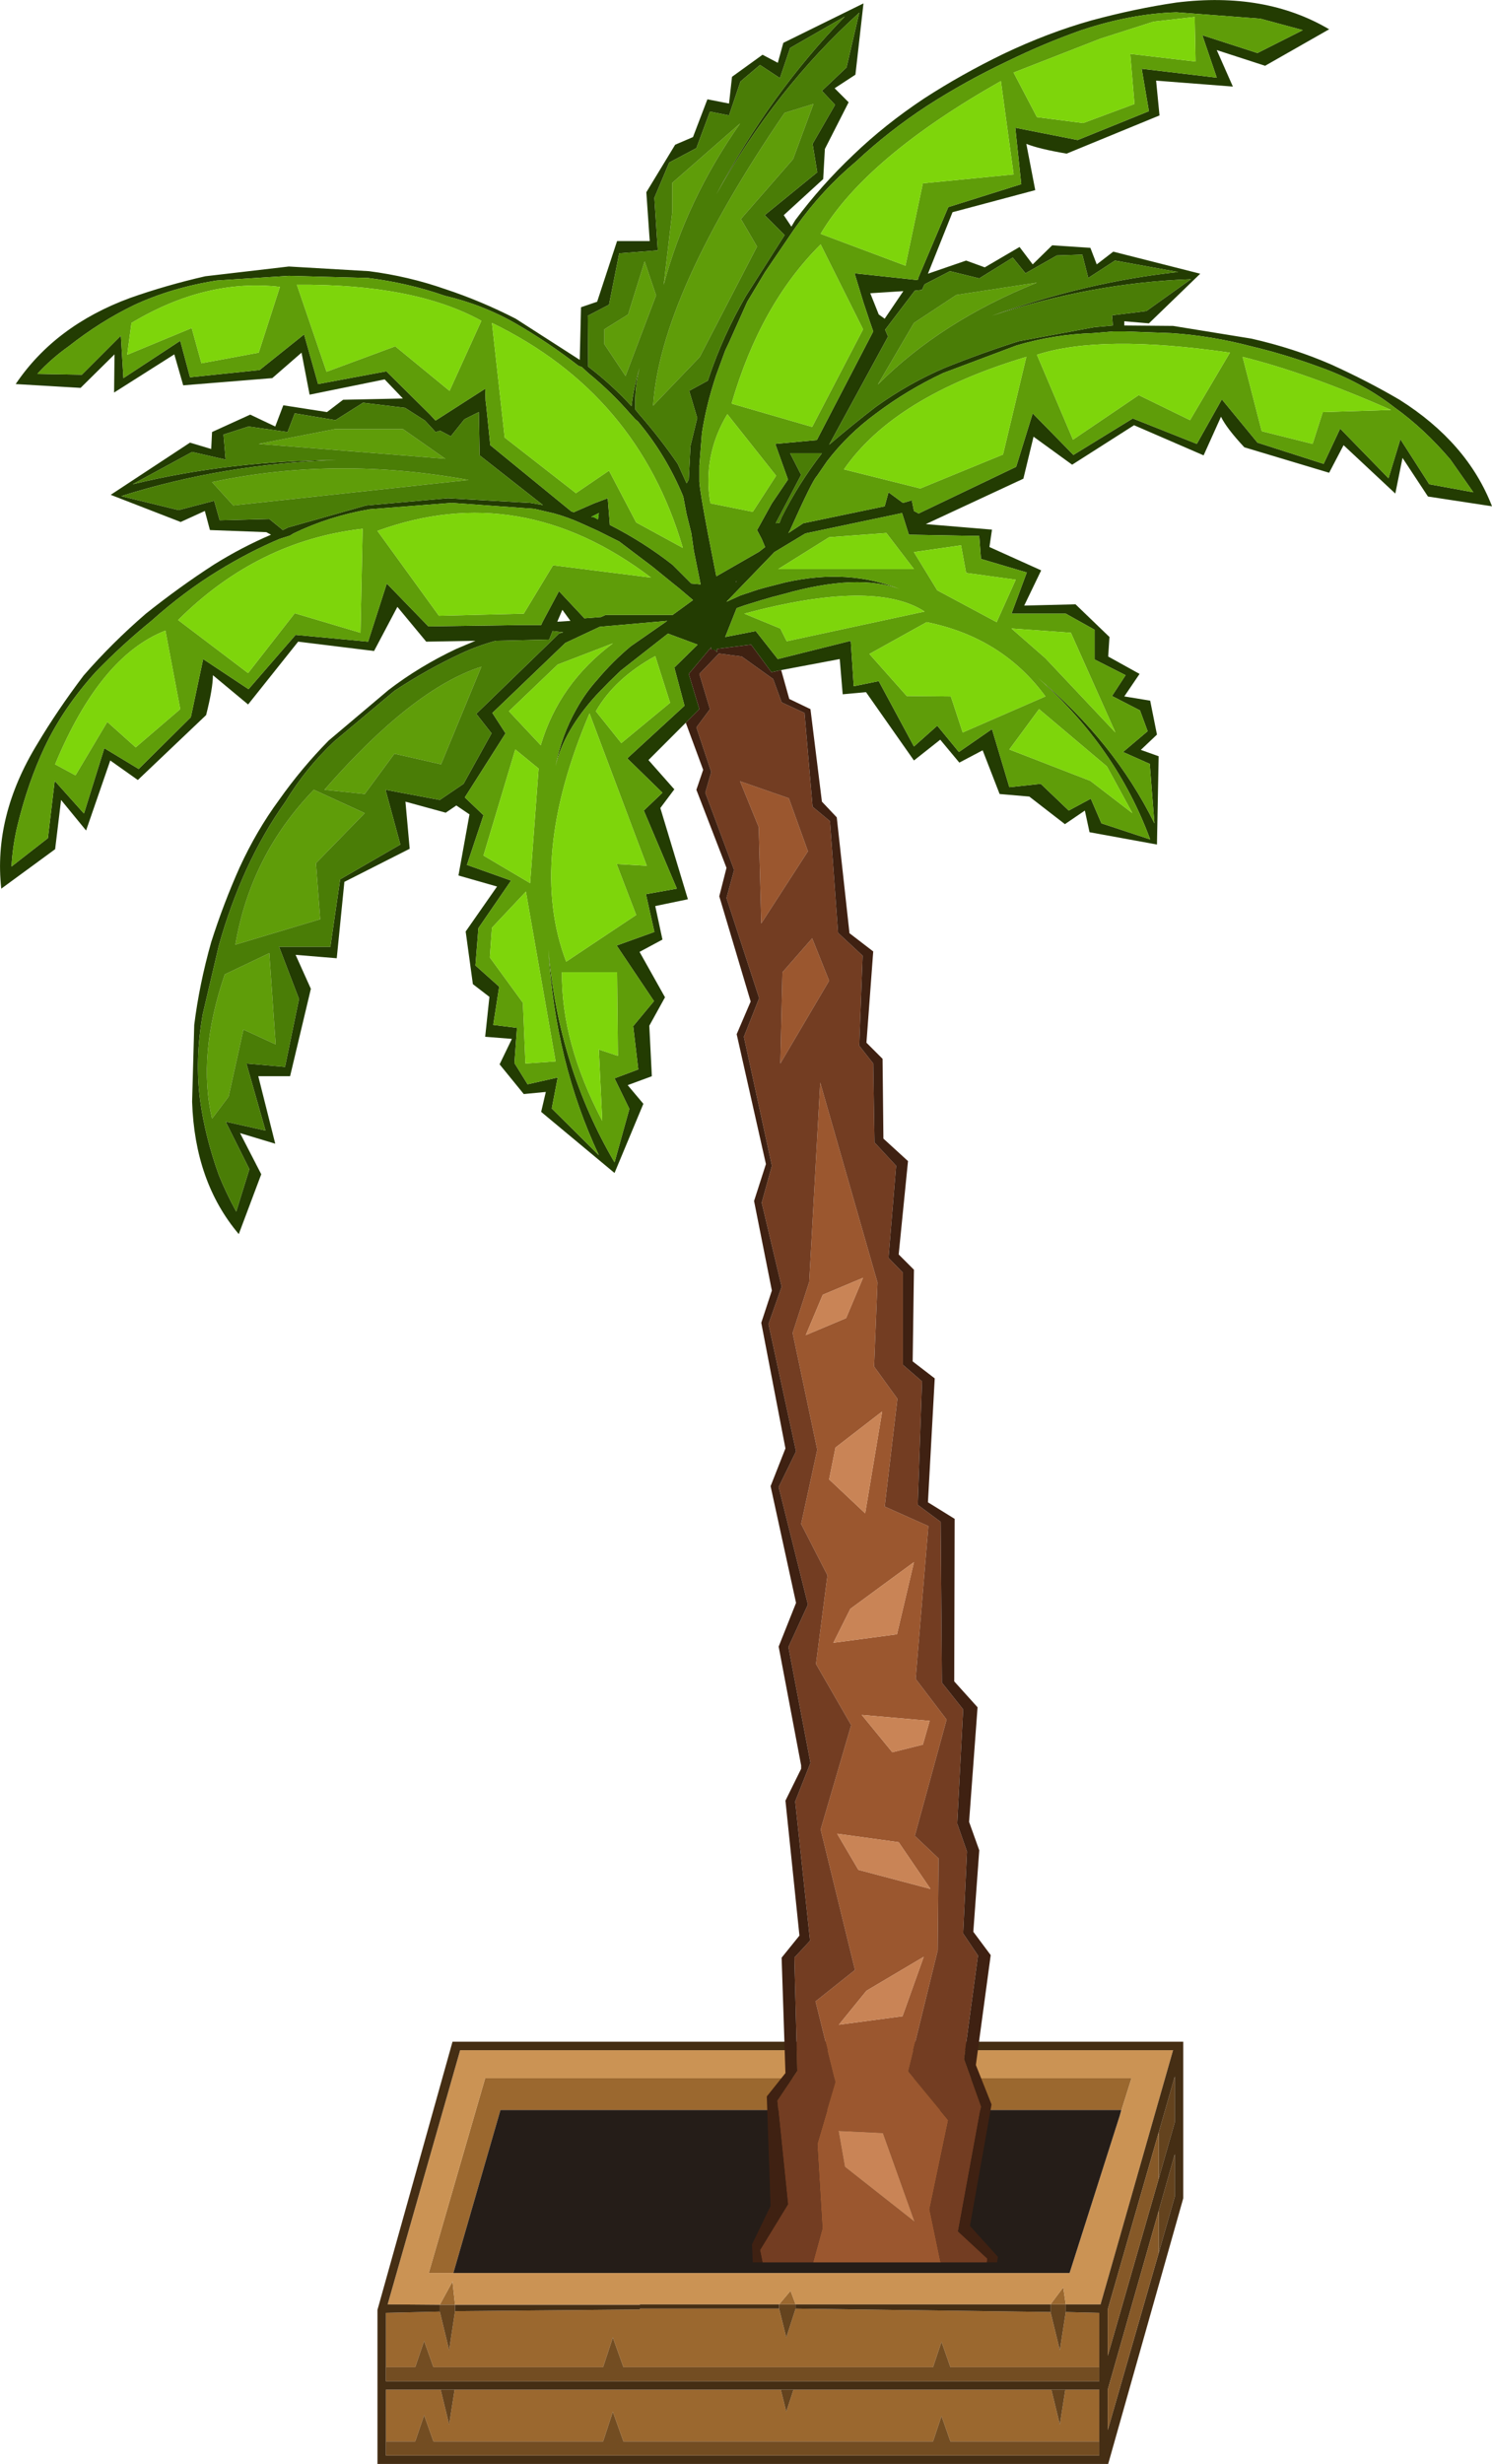 <?xml version="1.0" encoding="UTF-8" standalone="no"?>
<svg xmlns:ffdec="https://www.free-decompiler.com/flash" xmlns:xlink="http://www.w3.org/1999/xlink" ffdec:objectType="shape" height="290.3px" width="175.9px" xmlns="http://www.w3.org/2000/svg">
  <g transform="matrix(1.0, 0.0, 0.0, 1.0, 44.5, 290.3)">
    <path d="M8.95 -22.5 L6.05 -22.5 12.7 -45.45 88.9 -45.45 87.5 -41.0 87.7 -41.7 14.5 -41.7 8.95 -22.5 M7.35 -18.75 L8.85 -21.5 9.15 -18.75 7.35 -18.75 M47.35 -18.8 L48.7 -20.4 49.3 -18.8 47.35 -18.8 M79.35 -18.8 L80.85 -20.8 81.15 -18.8 79.35 -18.8 M9.15 -18.0 L30.95 -18.2 30.95 -18.3 47.35 -18.3 48.2 -14.9 49.3 -18.3 79.35 -17.9 80.45 -13.4 81.15 -17.9 85.1 -17.8 85.1 -11.4 67.55 -11.4 66.5 -14.4 65.5 -11.4 29.0 -11.4 27.75 -14.9 26.6 -11.4 6.6 -11.4 5.5 -14.5 4.45 -11.4 1.0 -11.4 1.0 -17.8 7.35 -17.95 8.45 -13.4 9.15 -18.0 M9.1 -8.75 L47.55 -8.75 48.2 -6.15 49.05 -8.75 79.45 -8.75 80.45 -4.65 81.1 -8.75 85.1 -8.75 85.1 -2.65 67.55 -2.65 66.5 -5.65 65.5 -2.65 29.0 -2.65 27.75 -6.15 26.6 -2.65 6.6 -2.65 5.5 -5.75 4.45 -2.65 1.0 -2.65 1.0 -8.75 7.45 -8.75 8.45 -4.65 9.1 -8.75" fill="#9b682f" fill-rule="evenodd" stroke="none"/>
    <path d="M7.35 -18.75 L9.15 -18.75 9.15 -18.0 8.45 -13.4 7.35 -17.95 7.35 -18.75 M47.35 -18.3 L47.35 -18.8 49.3 -18.8 49.3 -18.3 48.2 -14.9 47.35 -18.3 M79.35 -17.9 L79.35 -18.8 81.15 -18.8 81.15 -17.9 80.45 -13.4 79.35 -17.9 M7.45 -8.75 L9.1 -8.75 8.45 -4.65 7.45 -8.75 M47.55 -8.75 L49.05 -8.75 48.2 -6.15 47.55 -8.75 M79.45 -8.75 L81.1 -8.75 80.45 -4.65 79.45 -8.75 M92.1 -39.05 L94.0 -45.65 94.0 -40.25 92.1 -33.6 92.1 -39.05 M92.1 -24.85 L92.1 -29.8 94.0 -36.5 94.0 -31.5 92.1 -24.85" fill="#64431e" fill-rule="evenodd" stroke="none"/>
    <path d="M87.5 -41.0 L88.9 -45.45 12.7 -45.45 6.05 -22.5 8.95 -22.5 81.6 -22.5 87.5 -41.0 M9.15 -18.75 L8.85 -21.5 7.35 -18.75 1.2 -18.8 9.75 -48.75 93.8 -48.75 85.25 -18.8 81.15 -18.8 80.85 -20.8 79.35 -18.8 49.3 -18.8 48.7 -20.4 47.35 -18.8 30.95 -18.8 30.95 -18.75 9.15 -18.75" fill="#cb9354" fill-rule="evenodd" stroke="none"/>
    <path d="M9.15 -18.75 L30.95 -18.75 30.95 -18.8 47.35 -18.8 47.35 -18.3 30.95 -18.3 30.95 -18.2 9.15 -18.0 9.15 -18.75 M49.3 -18.8 L79.35 -18.8 79.35 -17.9 49.3 -18.3 49.3 -18.8 M81.15 -18.8 L85.25 -18.8 93.8 -48.75 9.75 -48.75 1.2 -18.8 7.35 -18.75 7.35 -17.95 1.0 -17.8 1.0 -11.4 1.0 -9.75 85.1 -9.75 85.1 -11.4 85.1 -17.8 81.15 -17.9 81.15 -18.8 M9.1 -8.75 L7.45 -8.75 1.0 -8.75 1.0 -2.65 1.0 -1.0 85.1 -1.0 85.1 -2.65 85.1 -8.75 81.1 -8.75 79.45 -8.75 49.05 -8.75 47.55 -8.75 9.1 -8.75 M8.85 -49.75 L95.0 -49.75 95.0 -31.3 86.15 0.0 0.0 0.0 0.0 -18.15 8.85 -49.75 M92.1 -33.6 L94.0 -40.25 94.0 -45.65 92.1 -39.05 86.1 -18.2 86.1 -12.75 92.1 -33.6 M92.1 -24.85 L94.0 -31.5 94.0 -36.5 92.1 -29.8 86.1 -8.75 86.1 -4.0 92.1 -24.85" fill="#452e14" fill-rule="evenodd" stroke="none"/>
    <path d="M85.1 -11.4 L85.1 -9.75 1.0 -9.75 1.0 -11.4 4.45 -11.4 5.5 -14.5 6.6 -11.4 26.6 -11.4 27.75 -14.9 29.0 -11.4 65.5 -11.4 66.5 -14.4 67.55 -11.4 85.1 -11.4 M85.1 -2.65 L85.1 -1.0 1.0 -1.0 1.0 -2.65 4.45 -2.65 5.5 -5.75 6.6 -2.65 26.6 -2.65 27.75 -6.15 29.0 -2.65 65.5 -2.65 66.5 -5.65 67.55 -2.65 85.1 -2.65" fill="#734d22" fill-rule="evenodd" stroke="none"/>
    <path d="M87.5 -41.0 L81.6 -22.5 8.95 -22.5 14.5 -41.7 87.7 -41.7 87.5 -41.0" fill="#251d18" fill-rule="evenodd" stroke="none"/>
    <path d="M92.1 -39.05 L92.1 -33.6 86.1 -12.75 86.1 -18.2 92.1 -39.05 M92.1 -29.8 L92.1 -24.85 86.1 -4.0 86.1 -8.75 92.1 -29.8" fill="#865928" fill-rule="evenodd" stroke="none"/>
    <path d="M74.2 -283.05 Q69.25 -280.7 64.75 -277.8 60.25 -274.85 56.4 -271.25 52.4 -267.9 49.35 -263.6 L49.1 -263.25 45.7 -258.25 43.6 -254.75 41.45 -249.95 41.0 -249.0 39.9 -246.0 39.6 -245.05 Q38.7 -242.15 38.25 -239.25 L37.95 -235.45 37.95 -233.75 37.95 -233.55 Q38.0 -232.5 38.95 -227.5 L39.95 -222.4 45.0 -225.3 45.7 -225.85 45.3 -226.8 44.75 -227.85 44.95 -228.2 46.5 -231.0 48.4 -233.8 46.9 -238.0 51.8 -238.45 58.45 -251.25 58.0 -252.55 57.3 -254.65 56.25 -258.1 63.7 -257.3 63.8 -257.65 67.3 -265.9 75.9 -268.6 75.2 -275.25 82.55 -273.8 90.95 -277.2 90.1 -282.2 98.95 -281.15 97.25 -286.15 103.75 -284.05 109.1 -286.75 104.1 -288.1 94.2 -288.85 Q88.9 -288.7 83.0 -286.75 78.6 -285.2 74.2 -283.05 M36.35 -205.15 L31.95 -200.75 35.0 -197.3 33.35 -195.1 36.6 -184.35 32.75 -183.55 33.6 -179.6 30.9 -178.15 33.9 -172.8 32.05 -169.45 32.35 -163.5 29.5 -162.45 31.35 -160.25 27.95 -152.1 19.3 -159.3 19.85 -161.65 17.25 -161.4 14.4 -164.9 15.85 -167.9 12.7 -168.15 13.2 -172.85 11.25 -174.35 10.4 -180.55 14.1 -185.85 9.55 -187.15 10.85 -194.35 9.3 -195.4 8.05 -194.55 3.3 -195.85 3.8 -190.3 -3.9 -186.4 -4.8 -177.4 -9.65 -177.8 -7.85 -173.8 -10.3 -163.5 -14.05 -163.5 -12.05 -155.55 -16.2 -156.8 -13.7 -151.95 -16.35 -144.9 Q-21.55 -151.05 -21.85 -160.5 L-21.6 -169.55 Q-21.0 -174.35 -19.6 -179.3 -18.15 -183.85 -16.25 -188.1 -14.25 -192.45 -11.6 -196.05 -8.95 -199.8 -5.75 -203.05 L1.3 -209.0 Q4.95 -211.8 9.3 -213.85 L11.55 -214.8 5.75 -214.7 2.35 -218.8 -0.4 -213.6 -9.35 -214.7 -15.25 -207.3 -19.4 -210.75 Q-19.4 -209.2 -20.2 -206.05 L-28.25 -198.4 -31.5 -200.7 -34.35 -192.45 -37.3 -196.05 -38.0 -190.25 -44.35 -185.6 Q-45.3 -194.15 -40.1 -202.65 -37.75 -206.6 -34.65 -210.7 -31.3 -214.55 -27.3 -218.0 -23.35 -221.15 -19.25 -223.8 -15.95 -225.85 -12.55 -227.3 L-13.1 -227.6 -19.75 -227.85 -20.35 -230.1 -23.2 -228.8 -31.45 -232.0 -22.1 -238.15 -19.6 -237.4 -19.5 -239.4 -15.0 -241.45 -12.05 -240.05 -11.1 -242.55 -5.95 -241.75 -4.05 -243.2 3.0 -243.35 0.85 -245.6 -8.0 -243.8 -8.95 -248.75 -12.4 -245.75 -22.9 -244.9 -23.95 -248.55 -31.05 -244.05 -31.0 -248.55 -35.0 -244.6 -42.65 -245.05 Q-38.0 -251.95 -29.15 -255.2 -24.9 -256.7 -20.3 -257.75 L-10.45 -258.9 -1.0 -258.35 Q3.65 -257.75 7.95 -256.25 12.2 -254.85 16.3 -252.75 L23.85 -247.9 24.0 -254.1 25.9 -254.75 28.25 -261.9 32.1 -261.9 31.7 -267.65 35.1 -273.25 37.2 -274.15 38.9 -278.6 41.45 -278.1 41.8 -281.25 45.4 -283.85 47.2 -282.9 47.85 -285.25 57.3 -289.9 56.35 -281.5 53.9 -279.9 55.55 -278.25 52.75 -272.75 52.55 -269.2 47.9 -264.95 48.8 -263.6 49.25 -264.35 Q52.3 -268.45 56.1 -272.05 59.85 -275.65 64.45 -278.7 68.85 -281.55 73.8 -283.95 79.05 -286.45 84.2 -287.9 89.4 -289.3 94.2 -290.0 104.65 -291.3 112.2 -286.85 L104.65 -282.55 98.95 -284.4 100.85 -280.1 91.8 -280.8 92.2 -276.7 81.25 -272.2 Q78.0 -272.75 76.5 -273.35 L77.55 -267.9 67.8 -265.3 64.9 -258.05 69.4 -259.6 71.6 -258.8 75.7 -261.2 77.25 -259.15 79.55 -261.4 84.05 -261.1 84.8 -259.15 86.75 -260.65 97.0 -258.05 90.95 -252.2 88.05 -252.45 88.05 -251.95 93.8 -251.9 103.05 -250.4 Q108.1 -249.25 112.45 -247.35 116.75 -245.4 120.5 -243.2 128.5 -238.15 131.4 -230.65 L123.85 -231.8 120.85 -236.35 120.0 -232.15 113.9 -237.85 112.2 -234.6 102.2 -237.6 Q100.1 -239.85 99.45 -241.2 L97.4 -236.65 89.2 -240.2 81.9 -235.55 77.35 -238.85 76.15 -233.9 64.65 -228.55 72.45 -227.9 72.15 -225.85 78.25 -223.1 76.25 -218.95 82.3 -219.1 86.3 -215.25 86.15 -212.95 89.85 -210.9 88.05 -208.25 91.1 -207.75 91.9 -203.75 90.0 -201.95 92.1 -201.2 91.9 -190.8 83.95 -192.25 83.4 -194.8 81.05 -193.2 76.85 -196.45 73.35 -196.75 71.35 -201.9 68.6 -200.45 66.35 -203.15 63.25 -200.7 57.6 -208.75 54.85 -208.5 54.5 -212.65 47.6 -211.35 46.45 -211.1 44.05 -214.35 40.05 -213.85 40.05 -213.45 39.75 -213.75 39.35 -213.75 39.35 -214.05 36.7 -210.9 37.95 -206.75 36.35 -205.15 M42.8 -280.7 L41.45 -276.7 39.2 -277.15 37.6 -272.85 34.4 -271.15 32.65 -267.0 33.05 -260.8 28.5 -260.45 27.3 -254.4 24.8 -253.1 24.85 -247.1 Q27.55 -245.05 29.95 -242.45 30.2 -244.65 30.9 -246.95 30.3 -244.65 30.4 -242.05 L30.85 -241.5 Q33.3 -238.7 35.4 -235.65 L36.45 -233.35 36.7 -233.8 36.9 -237.75 37.7 -241.05 36.75 -244.25 38.95 -245.45 39.05 -245.75 Q40.75 -250.8 43.45 -255.45 L48.0 -262.6 45.65 -264.95 51.85 -270.0 51.3 -273.35 53.95 -277.95 52.4 -279.6 55.3 -282.35 56.8 -288.8 Q46.95 -279.9 39.95 -267.4 46.35 -279.35 55.1 -288.35 L48.65 -284.65 47.45 -281.1 45.1 -282.65 42.8 -280.7 M59.85 -251.45 L60.2 -250.65 53.25 -237.9 Q56.0 -240.25 58.8 -242.4 62.65 -245.15 66.85 -246.95 71.2 -248.7 75.6 -250.1 L84.5 -251.75 86.7 -251.95 86.6 -253.15 90.65 -253.65 95.9 -257.4 Q84.3 -257.0 72.45 -253.1 83.6 -257.1 94.4 -258.25 L86.95 -259.6 83.8 -257.55 83.1 -260.3 80.1 -260.2 76.4 -258.1 74.9 -259.95 70.95 -257.5 67.5 -258.35 64.5 -256.8 64.2 -256.15 63.35 -256.05 59.85 -251.45 M58.1 -255.75 L59.1 -253.25 59.8 -252.75 62.0 -256.0 58.1 -255.75 M7.95 -255.45 Q3.65 -256.95 -1.1 -257.55 L-10.45 -257.8 -18.95 -257.25 Q-24.3 -256.4 -28.7 -254.35 -32.65 -252.45 -36.4 -249.5 -38.45 -248.05 -40.1 -246.25 L-34.85 -246.15 -30.25 -250.75 -29.95 -245.75 -23.25 -250.15 -22.1 -245.85 -13.9 -246.7 -8.65 -250.9 -7.0 -245.05 1.05 -246.55 6.2 -241.45 6.85 -240.75 12.7 -244.5 12.75 -243.1 12.85 -242.25 13.3 -237.85 22.85 -230.05 23.15 -229.95 25.55 -231.0 26.75 -231.45 27.15 -231.6 27.4 -228.45 Q31.35 -226.45 34.8 -223.75 L37.0 -221.55 38.1 -221.45 37.3 -225.4 37.0 -227.5 36.45 -229.7 36.05 -231.8 Q34.05 -236.65 30.7 -240.65 L30.4 -240.9 29.85 -241.5 Q27.55 -244.15 24.85 -246.35 L24.1 -247.05 23.7 -247.2 Q20.15 -249.95 16.35 -252.15 12.45 -254.4 7.95 -255.45 M26.1 -229.85 L25.2 -229.4 25.55 -229.35 26.0 -229.1 26.1 -229.85 M26.0 -227.75 L23.9 -228.7 Q22.45 -229.35 20.85 -229.8 L18.5 -230.35 8.75 -231.05 -0.9 -230.3 Q-5.65 -229.5 -9.9 -227.45 L-10.3 -227.2 -11.55 -226.8 Q-15.1 -225.3 -18.7 -223.1 -22.8 -220.6 -26.65 -217.15 -30.1 -214.35 -33.2 -211.15 -37.05 -206.9 -39.25 -202.25 -41.2 -198.1 -42.4 -193.2 -43.0 -190.8 -43.15 -188.2 L-38.85 -191.55 -38.05 -198.3 -34.6 -194.45 -32.2 -202.15 -28.15 -199.7 -22.0 -205.8 -20.55 -212.65 -15.2 -209.1 -9.65 -215.5 -1.1 -214.7 1.1 -221.55 6.0 -216.5 16.45 -216.65 19.3 -216.65 19.45 -217.0 21.4 -220.65 24.4 -217.45 26.35 -217.6 26.9 -217.85 29.25 -217.85 30.9 -217.85 34.8 -217.85 37.2 -219.6 35.55 -221.0 34.8 -221.6 32.4 -223.55 28.5 -226.5 26.0 -227.75 M10.25 -240.9 L8.65 -238.9 7.4 -239.55 6.85 -239.4 5.6 -240.75 3.25 -242.25 -1.7 -242.85 -4.95 -240.8 -9.75 -241.6 -10.6 -239.4 -15.2 -240.05 -18.15 -239.1 -17.9 -236.15 -21.85 -237.05 -28.85 -233.25 Q-17.55 -236.0 -4.85 -236.1 -18.15 -235.65 -30.2 -231.85 L-23.45 -230.2 -19.25 -231.3 -18.6 -229.0 -12.75 -229.15 -11.15 -227.85 -10.55 -228.15 -1.35 -230.75 8.3 -231.6 18.05 -231.05 19.5 -230.8 12.05 -236.65 11.95 -241.75 10.25 -240.9 M15.1 -203.9 L10.3 -196.35 12.5 -194.25 10.55 -188.4 15.75 -186.55 11.9 -180.95 11.55 -176.55 14.35 -174.05 13.65 -169.55 16.45 -169.2 16.15 -165.05 17.7 -162.55 21.25 -163.35 20.55 -159.7 26.1 -154.2 Q20.95 -165.15 20.15 -178.4 21.35 -164.6 27.95 -153.35 L29.7 -159.65 27.95 -163.25 30.75 -164.3 30.15 -169.4 32.6 -172.35 28.2 -178.9 32.65 -180.5 31.65 -184.95 35.3 -185.6 31.4 -194.8 33.6 -196.9 29.45 -200.95 36.2 -207.15 35.0 -211.65 37.75 -214.35 34.25 -215.65 28.7 -211.3 27.3 -209.95 25.8 -208.4 Q21.95 -204.15 21.0 -200.05 21.7 -203.65 23.45 -206.75 24.5 -208.65 25.9 -210.2 27.7 -212.35 29.85 -214.15 L33.95 -217.0 34.15 -217.15 26.2 -216.45 22.15 -214.55 13.55 -206.3 15.1 -203.9 M11.65 -206.2 L21.4 -215.65 21.9 -215.8 20.65 -215.95 20.25 -214.95 13.95 -214.8 Q11.9 -214.25 9.95 -213.35 5.85 -211.45 2.0 -208.9 L-5.1 -202.95 Q-8.45 -199.8 -10.85 -195.85 -13.45 -192.2 -15.45 -187.85 -17.4 -183.55 -18.7 -178.9 L-20.6 -170.8 Q-21.55 -165.45 -20.9 -160.6 -20.3 -156.3 -18.7 -151.85 -17.85 -149.75 -16.65 -147.55 L-15.1 -152.55 -17.9 -158.15 -13.2 -157.1 -15.45 -165.0 -10.9 -164.6 -9.25 -172.6 -11.6 -178.75 -5.55 -178.75 -4.4 -186.7 2.7 -190.8 0.95 -197.25 7.35 -196.05 10.15 -197.95 13.45 -203.9 11.65 -206.2 M21.2 -217.05 L22.75 -217.15 21.8 -218.45 21.2 -217.05 M62.65 -227.3 L61.85 -229.85 50.45 -227.45 46.8 -225.25 41.15 -219.4 42.8 -220.15 44.9 -220.85 45.8 -221.1 48.15 -221.7 Q55.55 -223.35 61.7 -220.85 56.65 -222.8 47.85 -220.3 L46.5 -219.95 45.3 -219.6 43.35 -219.0 42.35 -218.65 41.0 -215.25 44.6 -215.95 47.2 -212.65 55.8 -214.8 56.15 -209.45 59.1 -210.05 63.25 -202.35 66.0 -204.8 68.55 -201.7 72.45 -204.4 74.5 -197.55 78.2 -197.95 81.5 -194.8 84.1 -196.2 85.35 -193.3 91.1 -191.4 Q87.1 -202.25 77.9 -210.4 86.85 -202.9 91.6 -193.3 L91.05 -200.3 87.9 -201.7 90.8 -204.15 89.9 -206.6 86.6 -208.3 88.2 -210.75 84.55 -212.6 84.55 -216.1 81.15 -218.0 74.75 -218.0 76.55 -222.85 71.15 -224.45 70.95 -227.15 62.65 -227.3 M75.3 -235.3 L77.25 -241.6 82.05 -236.7 89.05 -241.0 96.6 -238.0 99.55 -243.25 103.75 -238.15 111.55 -235.65 113.5 -239.8 119.2 -233.95 120.6 -238.55 124.0 -233.25 129.2 -232.3 126.5 -236.15 Q123.4 -239.8 119.9 -242.3 116.05 -245.3 110.95 -247.1 107.0 -248.55 103.0 -249.5 98.25 -250.75 93.6 -251.05 L88.05 -251.25 86.75 -251.25 84.35 -251.05 Q79.75 -250.9 75.35 -249.6 L66.7 -246.35 Q62.45 -244.35 58.8 -241.6 55.45 -239.15 53.0 -235.95 L51.8 -234.2 Q51.3 -233.75 48.65 -227.85 L48.45 -227.5 50.2 -228.65 59.8 -230.65 60.25 -232.3 61.95 -231.05 63.0 -231.35 63.25 -230.1 63.8 -229.8 75.3 -235.3 M46.95 -228.65 L47.4 -228.7 47.65 -229.35 Q49.6 -233.25 52.4 -236.9 L48.65 -236.9 49.95 -234.35 46.95 -228.65 M42.25 -221.8 L42.25 -221.7 42.35 -221.8 42.25 -221.8" fill="#233c02" fill-rule="evenodd" stroke="none"/>
    <path d="M75.0 -281.75 L77.75 -276.5 83.2 -275.8 89.25 -278.05 88.75 -283.95 96.45 -283.05 96.35 -288.3 91.5 -287.75 85.25 -285.75 75.0 -281.75 M74.2 -283.05 Q78.6 -285.2 83.0 -286.75 88.9 -288.7 94.2 -288.85 L104.1 -288.1 109.1 -286.75 103.75 -284.05 97.25 -286.15 98.95 -281.15 90.1 -282.2 90.95 -277.2 82.55 -273.8 75.2 -275.25 75.9 -268.6 67.3 -265.9 63.8 -257.65 63.7 -257.3 56.25 -258.1 57.3 -254.65 58.0 -252.55 58.45 -251.25 51.8 -238.45 46.9 -238.0 48.4 -233.8 46.5 -231.0 44.95 -228.2 44.75 -227.85 45.3 -226.8 45.7 -225.85 45.0 -225.3 39.95 -222.4 38.95 -227.5 Q38.0 -232.5 37.95 -233.55 L37.95 -233.75 37.95 -235.45 38.25 -239.25 Q38.7 -242.15 39.6 -245.05 L39.9 -246.0 41.0 -249.0 41.45 -249.95 43.6 -254.75 45.7 -258.25 49.1 -263.25 49.35 -263.6 Q52.4 -267.9 56.4 -271.25 60.25 -274.85 64.75 -277.8 69.25 -280.7 74.2 -283.05 M51.4 -278.05 L49.0 -271.55 42.85 -264.5 44.75 -261.25 38.0 -248.25 32.5 -242.5 Q33.35 -255.6 48.0 -277.0 L51.4 -278.05 M57.25 -251.5 L52.25 -261.5 Q45.15 -254.45 41.75 -242.75 L51.25 -240.0 57.25 -251.5 M68.25 -255.55 L77.75 -257.0 Q66.45 -252.45 59.0 -245.0 L63.25 -252.25 68.25 -255.55 M64.3 -268.7 L75.0 -269.75 73.5 -280.75 Q57.6 -271.75 52.25 -262.75 L62.25 -259.0 64.3 -268.7 M7.95 -255.45 Q12.45 -254.4 16.35 -252.15 20.15 -249.95 23.7 -247.2 L24.1 -247.05 24.85 -246.35 Q27.55 -244.15 29.85 -241.5 L30.4 -240.9 30.7 -240.65 Q34.05 -236.65 36.05 -231.8 L36.45 -229.7 37.0 -227.5 37.3 -225.4 38.1 -221.45 37.0 -221.55 34.8 -223.75 Q31.35 -226.45 27.4 -228.45 L27.15 -231.6 26.75 -231.45 25.55 -231.0 23.15 -229.95 22.85 -230.05 13.3 -237.85 12.85 -242.25 12.75 -243.1 12.7 -244.5 6.85 -240.75 6.2 -241.45 1.05 -246.55 -7.0 -245.05 -8.65 -250.9 -13.9 -246.7 -22.1 -245.85 -23.25 -250.15 -29.95 -245.75 -30.25 -250.75 -34.85 -246.15 -40.1 -246.25 Q-38.45 -248.05 -36.4 -249.5 -32.65 -252.45 -28.7 -254.35 -24.3 -256.4 -18.95 -257.25 L-10.45 -257.8 -1.1 -257.55 Q3.65 -256.95 7.95 -255.45 M34.75 -268.75 L42.75 -275.75 Q36.4 -266.7 33.75 -256.75 L34.75 -265.25 34.75 -268.75 M29.55 -253.25 L31.5 -259.5 32.85 -255.5 29.25 -246.0 26.75 -249.75 26.75 -251.5 29.55 -253.25 M26.0 -227.75 L28.5 -226.5 32.4 -223.55 34.8 -221.6 35.55 -221.0 37.2 -219.6 34.8 -217.85 30.9 -217.85 29.25 -217.85 26.9 -217.85 26.35 -217.6 24.4 -217.45 21.4 -220.65 19.45 -217.0 19.3 -216.65 16.45 -216.65 6.0 -216.5 1.1 -221.55 -1.1 -214.7 -9.65 -215.5 -15.2 -209.1 -20.55 -212.65 -22.0 -205.8 -28.15 -199.7 -32.2 -202.15 -34.6 -194.45 -38.05 -198.3 -38.85 -191.55 -43.15 -188.2 Q-43.0 -190.8 -42.4 -193.2 -41.2 -198.1 -39.25 -202.25 -37.05 -206.9 -33.2 -211.15 -30.1 -214.35 -26.65 -217.15 -22.8 -220.6 -18.7 -223.1 -15.1 -225.3 -11.55 -226.8 L-10.3 -227.2 -9.9 -227.45 Q-5.65 -229.5 -0.9 -230.3 L8.75 -231.05 18.5 -230.35 20.85 -229.8 Q22.45 -229.35 23.9 -228.7 L26.0 -227.75 M23.4 -232.2 L27.3 -234.85 30.5 -228.75 36.0 -225.75 Q30.7 -243.9 13.5 -252.25 L15.0 -238.75 23.4 -232.2 M8.0 -236.25 L-14.0 -238.0 -5.0 -239.75 3.0 -239.75 8.0 -236.25 M2.0 -201.5 L-1.5 -196.75 -6.25 -197.25 Q4.15 -209.15 12.25 -211.75 L7.5 -200.25 2.0 -201.5 M15.1 -203.9 L13.55 -206.3 22.15 -214.55 26.2 -216.45 34.15 -217.15 33.95 -217.0 29.85 -214.15 Q27.7 -212.35 25.9 -210.2 24.5 -208.65 23.45 -206.75 21.7 -203.65 21.0 -200.05 21.95 -204.15 25.8 -208.4 L27.3 -209.95 28.7 -211.3 34.25 -215.65 37.75 -214.35 35.0 -211.65 36.2 -207.15 29.45 -200.95 33.6 -196.9 31.4 -194.8 35.3 -185.6 31.65 -184.95 32.65 -180.5 28.2 -178.9 32.6 -172.35 30.15 -169.4 30.75 -164.3 27.95 -163.25 29.7 -159.65 27.95 -153.35 Q21.35 -164.6 20.15 -178.4 20.95 -165.15 26.1 -154.2 L20.55 -159.7 21.25 -163.35 17.7 -162.55 16.15 -165.05 16.45 -169.2 13.65 -169.55 14.35 -174.05 11.55 -176.55 11.9 -180.95 15.75 -186.55 10.55 -188.4 12.5 -194.25 10.3 -196.35 15.1 -203.9 M7.25 -217.75 L17.25 -218.0 20.7 -223.7 32.25 -222.25 Q16.9 -233.9 0.0 -227.75 L7.25 -217.75 M19.0 -199.75 L16.25 -202.0 12.5 -189.5 18.0 -186.25 19.0 -199.75 M15.5 -206.5 L19.25 -202.5 Q21.4 -209.75 27.75 -214.5 L21.25 -212.0 15.5 -206.5 M25.75 -206.5 L28.75 -202.75 34.5 -207.5 32.75 -213.0 Q27.95 -210.35 25.75 -206.5 M75.3 -235.3 L63.8 -229.8 63.25 -230.1 63.0 -231.35 61.95 -231.05 60.25 -232.3 59.8 -230.65 50.2 -228.65 48.45 -227.5 48.65 -227.85 Q51.3 -233.75 51.8 -234.2 L53.0 -235.95 Q55.45 -239.15 58.8 -241.6 62.45 -244.35 66.7 -246.35 L75.35 -249.6 Q79.75 -250.9 84.35 -251.05 L86.75 -251.25 88.05 -251.25 93.6 -251.05 Q98.25 -250.75 103.0 -249.5 107.0 -248.55 110.95 -247.1 116.05 -245.3 119.9 -242.3 123.4 -239.8 126.5 -236.15 L129.2 -232.3 124.0 -233.25 120.6 -238.55 119.2 -233.95 113.5 -239.8 111.55 -235.65 103.75 -238.15 99.55 -243.25 96.6 -238.0 89.05 -241.0 82.05 -236.7 77.25 -241.6 75.3 -235.3 M62.65 -227.3 L70.95 -227.15 71.15 -224.45 76.55 -222.85 74.75 -218.0 81.15 -218.0 84.55 -216.1 84.55 -212.6 88.2 -210.75 86.6 -208.3 89.9 -206.6 90.8 -204.15 87.9 -201.7 91.05 -200.3 91.6 -193.3 Q86.85 -202.9 77.9 -210.4 87.1 -202.25 91.1 -191.4 L85.35 -193.3 84.1 -196.2 81.5 -194.8 78.2 -197.95 74.5 -197.55 72.45 -204.4 68.55 -201.7 66.0 -204.8 63.25 -202.35 59.1 -210.05 56.15 -209.45 55.8 -214.8 47.2 -212.65 44.6 -215.95 41.0 -215.25 42.35 -218.65 43.35 -219.0 45.3 -219.6 46.5 -219.95 47.85 -220.3 Q56.65 -222.8 61.7 -220.85 55.55 -223.35 48.15 -221.7 L45.8 -221.1 44.9 -220.85 42.8 -220.15 41.15 -219.4 46.8 -225.25 50.45 -227.45 61.85 -229.85 62.65 -227.3 M64.0 -232.75 L73.75 -236.75 76.5 -248.25 Q60.95 -243.6 55.0 -235.0 L64.0 -232.75 M69.4 -222.8 L68.8 -226.05 63.25 -225.25 66.0 -220.75 73.0 -217.0 75.25 -222.0 69.4 -222.8 M60.0 -227.5 L53.25 -227.0 47.25 -223.25 63.25 -223.25 60.0 -227.5 M44.25 -230.0 L47.0 -234.25 41.25 -241.5 Q38.3 -236.6 39.25 -231.0 L44.25 -230.0 M89.75 -243.75 L95.8 -240.8 100.5 -248.75 Q85.3 -250.95 77.75 -248.5 L82.0 -238.5 89.75 -243.75 M111.45 -241.75 L119.5 -242.0 Q109.5 -246.4 102.0 -248.25 L104.25 -239.5 110.25 -238.0 111.45 -241.75 M8.5 -244.25 L12.25 -252.5 Q4.4 -256.85 -9.5 -256.75 L-6.0 -246.5 2.1 -249.5 8.5 -244.25 M78.0 -206.75 L74.5 -202.0 84.05 -198.3 89.0 -194.5 86.0 -200.0 78.0 -206.75 M67.6 -208.25 L69.0 -204.0 78.75 -208.25 Q73.65 -215.2 64.75 -217.0 L58.0 -213.25 62.4 -208.3 67.6 -208.25 M74.75 -216.25 L78.75 -212.75 87.0 -204.0 81.75 -215.75 74.75 -216.25 M47.5 -216.25 L48.25 -214.75 64.5 -218.25 Q58.55 -222.1 43.25 -218.0 L47.5 -216.25 M17.5 -185.25 L13.5 -181.0 13.25 -177.5 17.15 -172.15 17.45 -165.0 21.0 -165.25 17.5 -185.25 M28.2 -188.5 L31.75 -188.3 25.0 -206.25 Q17.65 -189.05 22.25 -177.0 L30.5 -182.5 28.2 -188.5 M28.25 -175.75 L21.75 -175.75 Q21.65 -167.5 26.5 -158.25 L26.1 -166.65 28.35 -165.9 28.25 -175.75 M-29.5 -248.5 L-21.9 -251.65 -20.75 -247.5 -14.0 -248.75 -11.5 -256.5 Q-20.25 -257.5 -29.0 -252.25 L-29.5 -248.5 M-19.5 -233.5 Q-4.9 -236.6 10.75 -233.75 L-17.0 -230.75 -19.5 -233.5 M-9.75 -218.05 L-2.0 -215.75 -1.75 -228.0 Q-14.1 -226.6 -23.5 -217.25 L-15.25 -211.0 -9.75 -218.05 M-35.6 -198.95 L-31.85 -205.25 -28.5 -202.25 -23.25 -206.75 -25.0 -216.0 Q-32.7 -213.0 -38.0 -200.25 L-35.6 -198.95 M-7.25 -188.6 L-6.75 -182.0 -16.75 -179.0 Q-14.95 -189.55 -7.5 -197.25 L-1.5 -194.5 -7.25 -188.6 M-12.75 -178.0 L-12.0 -167.25 -15.8 -169.0 -17.55 -161.1 -19.5 -158.5 Q-21.25 -166.0 -18.0 -175.5 L-12.75 -178.0" fill="#5f9d09" fill-rule="evenodd" stroke="none"/>
    <path d="M75.0 -281.75 L85.25 -285.75 91.5 -287.75 96.35 -288.3 96.45 -283.05 88.75 -283.95 89.25 -278.05 83.2 -275.8 77.75 -276.5 75.0 -281.75 M57.25 -251.5 L51.25 -240.0 41.75 -242.75 Q45.15 -254.45 52.25 -261.5 L57.25 -251.5 M64.3 -268.7 L62.25 -259.0 52.25 -262.75 Q57.6 -271.75 73.5 -280.75 L75.0 -269.75 64.3 -268.7 M23.4 -232.2 L15.0 -238.75 13.5 -252.25 Q30.7 -243.9 36.0 -225.75 L30.5 -228.75 27.3 -234.85 23.4 -232.2 M15.5 -206.5 L21.25 -212.0 27.75 -214.5 Q21.4 -209.75 19.25 -202.5 L15.5 -206.5 M19.0 -199.75 L18.0 -186.25 12.5 -189.5 16.25 -202.0 19.0 -199.75 M7.25 -217.75 L0.0 -227.75 Q16.9 -233.9 32.25 -222.25 L20.7 -223.7 17.25 -218.0 7.25 -217.75 M25.75 -206.5 Q27.95 -210.35 32.75 -213.0 L34.5 -207.5 28.75 -202.75 25.75 -206.5 M69.4 -222.8 L75.25 -222.0 73.0 -217.0 66.0 -220.75 63.25 -225.25 68.8 -226.05 69.4 -222.8 M64.0 -232.75 L55.0 -235.0 Q60.95 -243.6 76.5 -248.25 L73.75 -236.75 64.0 -232.75 M44.25 -230.0 L39.25 -231.0 Q38.3 -236.6 41.25 -241.5 L47.0 -234.25 44.25 -230.0 M60.0 -227.5 L63.25 -223.25 47.25 -223.25 53.25 -227.0 60.0 -227.5 M47.5 -216.25 L43.25 -218.0 Q58.55 -222.1 64.5 -218.25 L48.25 -214.75 47.5 -216.25 M74.75 -216.25 L81.75 -215.75 87.0 -204.0 78.75 -212.75 74.75 -216.25 M67.6 -208.25 L62.4 -208.3 58.0 -213.25 64.75 -217.0 Q73.65 -215.2 78.75 -208.25 L69.0 -204.0 67.6 -208.25 M78.0 -206.75 L86.0 -200.0 89.0 -194.5 84.05 -198.3 74.5 -202.0 78.0 -206.75 M8.5 -244.25 L2.1 -249.5 -6.0 -246.5 -9.5 -256.75 Q4.4 -256.85 12.25 -252.5 L8.5 -244.25 M111.45 -241.75 L110.25 -238.0 104.25 -239.5 102.0 -248.25 Q109.5 -246.4 119.5 -242.0 L111.45 -241.75 M89.75 -243.75 L82.0 -238.5 77.75 -248.5 Q85.3 -250.95 100.5 -248.75 L95.8 -240.8 89.75 -243.75 M28.25 -175.75 L28.35 -165.9 26.1 -166.65 26.5 -158.25 Q21.65 -167.5 21.75 -175.75 L28.25 -175.75 M28.2 -188.5 L30.5 -182.5 22.25 -177.0 Q17.65 -189.05 25.0 -206.25 L31.75 -188.3 28.2 -188.5 M17.5 -185.25 L21.0 -165.25 17.45 -165.0 17.15 -172.15 13.25 -177.5 13.5 -181.0 17.5 -185.25 M-29.5 -248.5 L-29.0 -252.25 Q-20.25 -257.5 -11.5 -256.5 L-14.0 -248.75 -20.75 -247.5 -21.9 -251.65 -29.5 -248.5 M-35.6 -198.95 L-38.0 -200.25 Q-32.7 -213.0 -25.0 -216.0 L-23.25 -206.75 -28.5 -202.25 -31.85 -205.25 -35.6 -198.95 M-9.75 -218.05 L-15.25 -211.0 -23.5 -217.25 Q-14.1 -226.6 -1.75 -228.0 L-2.0 -215.75 -9.75 -218.05" fill="#7ed50b" fill-rule="evenodd" stroke="none"/>
    <path d="M42.8 -280.7 L45.1 -282.65 47.45 -281.1 48.65 -284.65 55.1 -288.35 Q46.35 -279.35 39.95 -267.4 46.95 -279.9 56.8 -288.8 L55.3 -282.35 52.4 -279.6 53.95 -277.95 51.3 -273.35 51.85 -270.0 45.65 -264.95 48.0 -262.6 43.45 -255.45 Q40.75 -250.8 39.05 -245.75 L38.95 -245.45 36.75 -244.25 37.7 -241.05 36.9 -237.75 36.7 -233.8 36.45 -233.35 35.4 -235.65 Q33.3 -238.7 30.85 -241.5 L30.4 -242.05 Q30.3 -244.65 30.9 -246.95 30.2 -244.65 29.95 -242.45 27.55 -245.05 24.85 -247.1 L24.8 -253.1 27.3 -254.4 28.5 -260.45 33.05 -260.8 32.65 -267.0 34.4 -271.15 37.6 -272.85 39.2 -277.15 41.45 -276.7 42.8 -280.7 M51.4 -278.05 L48.0 -277.0 Q33.35 -255.6 32.5 -242.5 L38.0 -248.25 44.75 -261.25 42.85 -264.5 49.0 -271.55 51.4 -278.05 M59.85 -251.45 L63.35 -256.05 64.2 -256.15 64.5 -256.8 67.5 -258.35 70.95 -257.5 74.9 -259.95 76.4 -258.1 80.1 -260.2 83.1 -260.3 83.8 -257.55 86.95 -259.6 94.4 -258.25 Q83.6 -257.1 72.45 -253.1 84.3 -257.0 95.9 -257.4 L90.65 -253.65 86.6 -253.15 86.7 -251.95 84.5 -251.75 75.6 -250.1 Q71.2 -248.7 66.85 -246.95 62.65 -245.15 58.8 -242.4 56.0 -240.25 53.25 -237.9 L60.2 -250.65 59.85 -251.45 M68.25 -255.55 L63.25 -252.25 59.0 -245.0 Q66.45 -252.45 77.75 -257.0 L68.25 -255.55 M29.55 -253.25 L26.75 -251.5 26.75 -249.75 29.25 -246.0 32.85 -255.5 31.5 -259.5 29.55 -253.25 M34.75 -268.75 L34.75 -265.25 33.75 -256.75 Q36.4 -266.7 42.75 -275.75 L34.75 -268.75 M10.25 -240.9 L11.95 -241.75 12.05 -236.65 19.5 -230.8 18.05 -231.05 8.3 -231.6 -1.35 -230.75 -10.55 -228.15 -11.15 -227.85 -12.75 -229.15 -18.6 -229.0 -19.25 -231.3 -23.45 -230.2 -30.2 -231.85 Q-18.15 -235.65 -4.85 -236.1 -17.55 -236.0 -28.85 -233.25 L-21.85 -237.05 -17.9 -236.15 -18.15 -239.1 -15.2 -240.05 -10.6 -239.4 -9.75 -241.6 -4.95 -240.8 -1.7 -242.85 3.25 -242.25 5.6 -240.75 6.85 -239.4 7.4 -239.55 8.65 -238.9 10.25 -240.9 M2.0 -201.5 L7.5 -200.25 12.25 -211.75 Q4.15 -209.15 -6.25 -197.25 L-1.5 -196.75 2.0 -201.5 M8.0 -236.25 L3.0 -239.75 -5.0 -239.75 -14.0 -238.0 8.0 -236.25 M11.65 -206.2 L13.45 -203.9 10.15 -197.95 7.35 -196.05 0.95 -197.25 2.7 -190.8 -4.4 -186.7 -5.55 -178.75 -11.6 -178.75 -9.25 -172.6 -10.9 -164.6 -15.45 -165.0 -13.2 -157.1 -17.9 -158.15 -15.1 -152.55 -16.65 -147.55 Q-17.85 -149.75 -18.7 -151.85 -20.3 -156.3 -20.9 -160.6 -21.55 -165.45 -20.6 -170.8 L-18.7 -178.9 Q-17.4 -183.55 -15.45 -187.85 -13.45 -192.2 -10.85 -195.85 -8.45 -199.8 -5.1 -202.95 L2.0 -208.9 Q5.85 -211.45 9.95 -213.35 11.9 -214.25 13.95 -214.8 L20.25 -214.95 20.65 -215.95 21.9 -215.8 21.4 -215.65 11.65 -206.2 M46.95 -228.65 L49.95 -234.35 48.65 -236.9 52.4 -236.9 Q49.6 -233.25 47.65 -229.35 L47.4 -228.7 46.95 -228.65 M-19.5 -233.5 L-17.0 -230.75 10.75 -233.75 Q-4.9 -236.6 -19.5 -233.5 M-12.75 -178.0 L-18.0 -175.5 Q-21.25 -166.0 -19.5 -158.5 L-17.55 -161.1 -15.8 -169.0 -12.0 -167.25 -12.75 -178.0 M-7.25 -188.6 L-1.5 -194.5 -7.5 -197.25 Q-14.95 -189.55 -16.75 -179.0 L-6.75 -182.0 -7.25 -188.6" fill="#4a7d06" fill-rule="evenodd" stroke="none"/>
    <path d="M26.1 -229.85 L26.0 -229.1 25.55 -229.35 25.2 -229.4 26.1 -229.85" fill="#58aa06" fill-rule="evenodd" stroke="none"/>
    <path d="M42.25 -221.8 L42.35 -221.8 42.25 -221.7 42.25 -221.8" fill="#342016" fill-rule="evenodd" stroke="none"/>
    <path d="M66.4 -23.75 L51.35 -23.75 52.45 -27.75 51.85 -37.7 54.0 -45.0 51.65 -54.5 56.3 -58.2 52.25 -74.75 55.85 -87.05 51.7 -94.25 53.05 -104.7 49.95 -110.75 51.85 -119.5 48.95 -133.25 50.9 -139.25 52.2 -162.75 58.95 -139.2 58.55 -129.3 61.3 -125.5 59.8 -112.8 64.95 -110.5 63.45 -92.5 67.1 -87.7 63.35 -74.0 66.15 -71.35 66.05 -60.5 62.55 -46.25 67.3 -40.5 65.1 -30.0 66.4 -23.75 M53.25 -174.75 L47.5 -165.0 47.75 -175.75 51.25 -179.75 53.25 -174.75 M50.75 -190.0 L45.25 -181.5 44.95 -192.85 42.75 -198.25 48.5 -196.25 50.75 -190.0 M63.25 -106.25 L55.75 -100.75 53.75 -96.75 61.25 -97.75 63.25 -106.25 M54.0 -119.75 L53.25 -116.0 57.5 -112.0 59.5 -124.0 54.0 -119.75 M57.25 -139.75 L52.5 -137.75 50.5 -133.0 55.25 -135.0 57.25 -139.75 M65.1 -87.55 L57.1 -88.25 60.7 -83.85 64.3 -84.75 65.1 -87.55 M57.65 -55.75 L54.4 -51.75 61.9 -52.75 64.4 -59.75 57.65 -55.75 M56.7 -70.0 L65.2 -67.75 61.45 -73.25 54.2 -74.25 56.7 -70.0 M54.35 -39.25 L55.1 -35.0 63.35 -28.5 59.6 -39.0 54.35 -39.25" fill="#9b572f" fill-rule="evenodd" stroke="none"/>
    <path d="M71.85 -23.75 L66.4 -23.75 65.1 -30.0 67.3 -40.5 62.55 -46.25 66.05 -60.5 66.15 -71.35 63.35 -74.0 67.1 -87.7 63.45 -92.5 64.95 -110.5 59.8 -112.8 61.3 -125.5 58.55 -129.3 58.95 -139.2 52.2 -162.75 50.9 -139.25 48.95 -133.25 51.85 -119.5 49.95 -110.75 53.05 -104.7 51.7 -94.25 55.85 -87.05 52.25 -74.75 56.3 -58.2 51.65 -54.5 54.0 -45.0 51.85 -37.7 52.45 -27.75 51.35 -23.75 45.4 -23.75 45.1 -25.2 48.4 -30.6 47.15 -42.8 49.5 -46.3 49.15 -59.65 51.0 -61.65 49.25 -78.05 51.05 -82.6 48.45 -96.25 50.75 -101.25 47.3 -115.1 49.35 -119.3 46.1 -134.3 47.65 -138.7 45.3 -148.6 46.5 -152.95 43.2 -168.15 45.0 -172.7 41.15 -184.5 42.05 -187.8 38.65 -196.9 39.35 -199.35 37.6 -204.6 39.2 -206.75 37.95 -210.9 40.25 -213.3 42.95 -212.95 46.65 -210.3 47.65 -207.55 50.35 -206.3 51.3 -195.25 53.35 -193.55 54.3 -180.4 57.2 -177.7 56.8 -167.1 58.45 -165.0 58.6 -155.7 61.15 -152.95 60.25 -142.1 61.95 -140.35 61.95 -129.5 64.2 -127.55 63.7 -113.0 66.4 -111.0 66.55 -92.05 69.05 -88.9 68.35 -75.45 69.5 -72.15 69.05 -62.5 70.8 -59.9 69.15 -47.7 71.15 -42.1 68.45 -27.4 71.9 -24.2 71.85 -23.75 M50.75 -190.0 L48.5 -196.25 42.75 -198.25 44.95 -192.85 45.25 -181.5 50.75 -190.0 M53.25 -174.75 L51.25 -179.75 47.75 -175.75 47.5 -165.0 53.25 -174.75" fill="#733d22" fill-rule="evenodd" stroke="none"/>
    <path d="M57.25 -139.75 L55.25 -135.0 50.5 -133.0 52.5 -137.75 57.25 -139.75 M54.0 -119.75 L59.5 -124.0 57.5 -112.0 53.25 -116.0 54.0 -119.75 M63.25 -106.25 L61.25 -97.75 53.75 -96.75 55.75 -100.75 63.25 -106.25 M65.1 -87.55 L64.3 -84.75 60.7 -83.85 57.1 -88.25 65.1 -87.55 M57.65 -55.75 L64.4 -59.75 61.9 -52.75 54.4 -51.75 57.65 -55.75 M54.35 -39.25 L59.6 -39.0 63.35 -28.5 55.1 -35.0 54.35 -39.25 M56.7 -70.0 L54.2 -74.25 61.45 -73.25 65.2 -67.75 56.7 -70.0" fill="#c98456" fill-rule="evenodd" stroke="none"/>
    <path d="M47.6 -211.35 L48.55 -207.95 51.05 -206.75 52.4 -195.85 54.15 -194.0 55.65 -180.35 58.45 -178.2 57.65 -167.45 59.55 -165.55 59.65 -156.15 62.55 -153.5 61.45 -142.5 63.25 -140.7 63.1 -129.9 65.7 -127.9 64.9 -113.3 68.05 -111.35 68.0 -92.2 70.75 -89.15 69.75 -75.65 70.95 -72.3 70.25 -62.7 72.3 -59.95 70.55 -47.0 72.4 -42.35 69.85 -28.05 73.15 -24.4 73.05 -23.75 71.85 -23.75 71.9 -24.2 68.45 -27.4 71.15 -42.1 69.15 -47.7 70.8 -59.9 69.05 -62.5 69.5 -72.15 68.35 -75.45 69.05 -88.9 66.55 -92.05 66.4 -111.0 63.7 -113.0 64.2 -127.55 61.95 -129.5 61.95 -140.35 60.25 -142.1 61.15 -152.95 58.6 -155.7 58.45 -165.0 56.8 -167.1 57.2 -177.7 54.3 -180.4 53.35 -193.55 51.3 -195.25 50.35 -206.3 47.65 -207.55 46.65 -210.3 42.95 -212.95 40.25 -213.3 37.95 -210.9 39.2 -206.75 37.6 -204.6 39.35 -199.35 38.65 -196.9 42.05 -187.8 41.15 -184.5 45.0 -172.7 43.2 -168.15 46.5 -152.95 45.3 -148.6 47.65 -138.7 46.1 -134.3 49.35 -119.3 47.3 -115.1 50.75 -101.25 48.45 -96.25 51.05 -82.6 49.25 -78.05 51.0 -61.65 49.15 -59.65 49.5 -46.3 47.15 -42.8 48.4 -30.6 45.1 -25.2 45.4 -23.75 44.25 -23.75 44.15 -25.85 46.35 -30.4 45.9 -43.3 48.1 -46.05 47.65 -59.65 49.75 -62.25 48.1 -78.15 49.95 -81.9 49.95 -82.3 47.3 -96.3 49.35 -101.45 46.35 -115.2 48.1 -119.65 45.25 -134.45 46.5 -138.25 44.4 -148.8 45.8 -153.15 42.35 -168.45 44.0 -172.3 40.3 -184.7 41.15 -188.05 37.6 -197.25 38.4 -199.6 36.35 -205.15 37.95 -206.75 36.7 -210.9 39.35 -214.05 39.35 -213.75 39.75 -213.75 40.05 -213.45 40.05 -213.85 44.05 -214.35 46.45 -211.1 47.6 -211.35" fill="#3f2112" fill-rule="evenodd" stroke="none"/>
  </g>
</svg>

